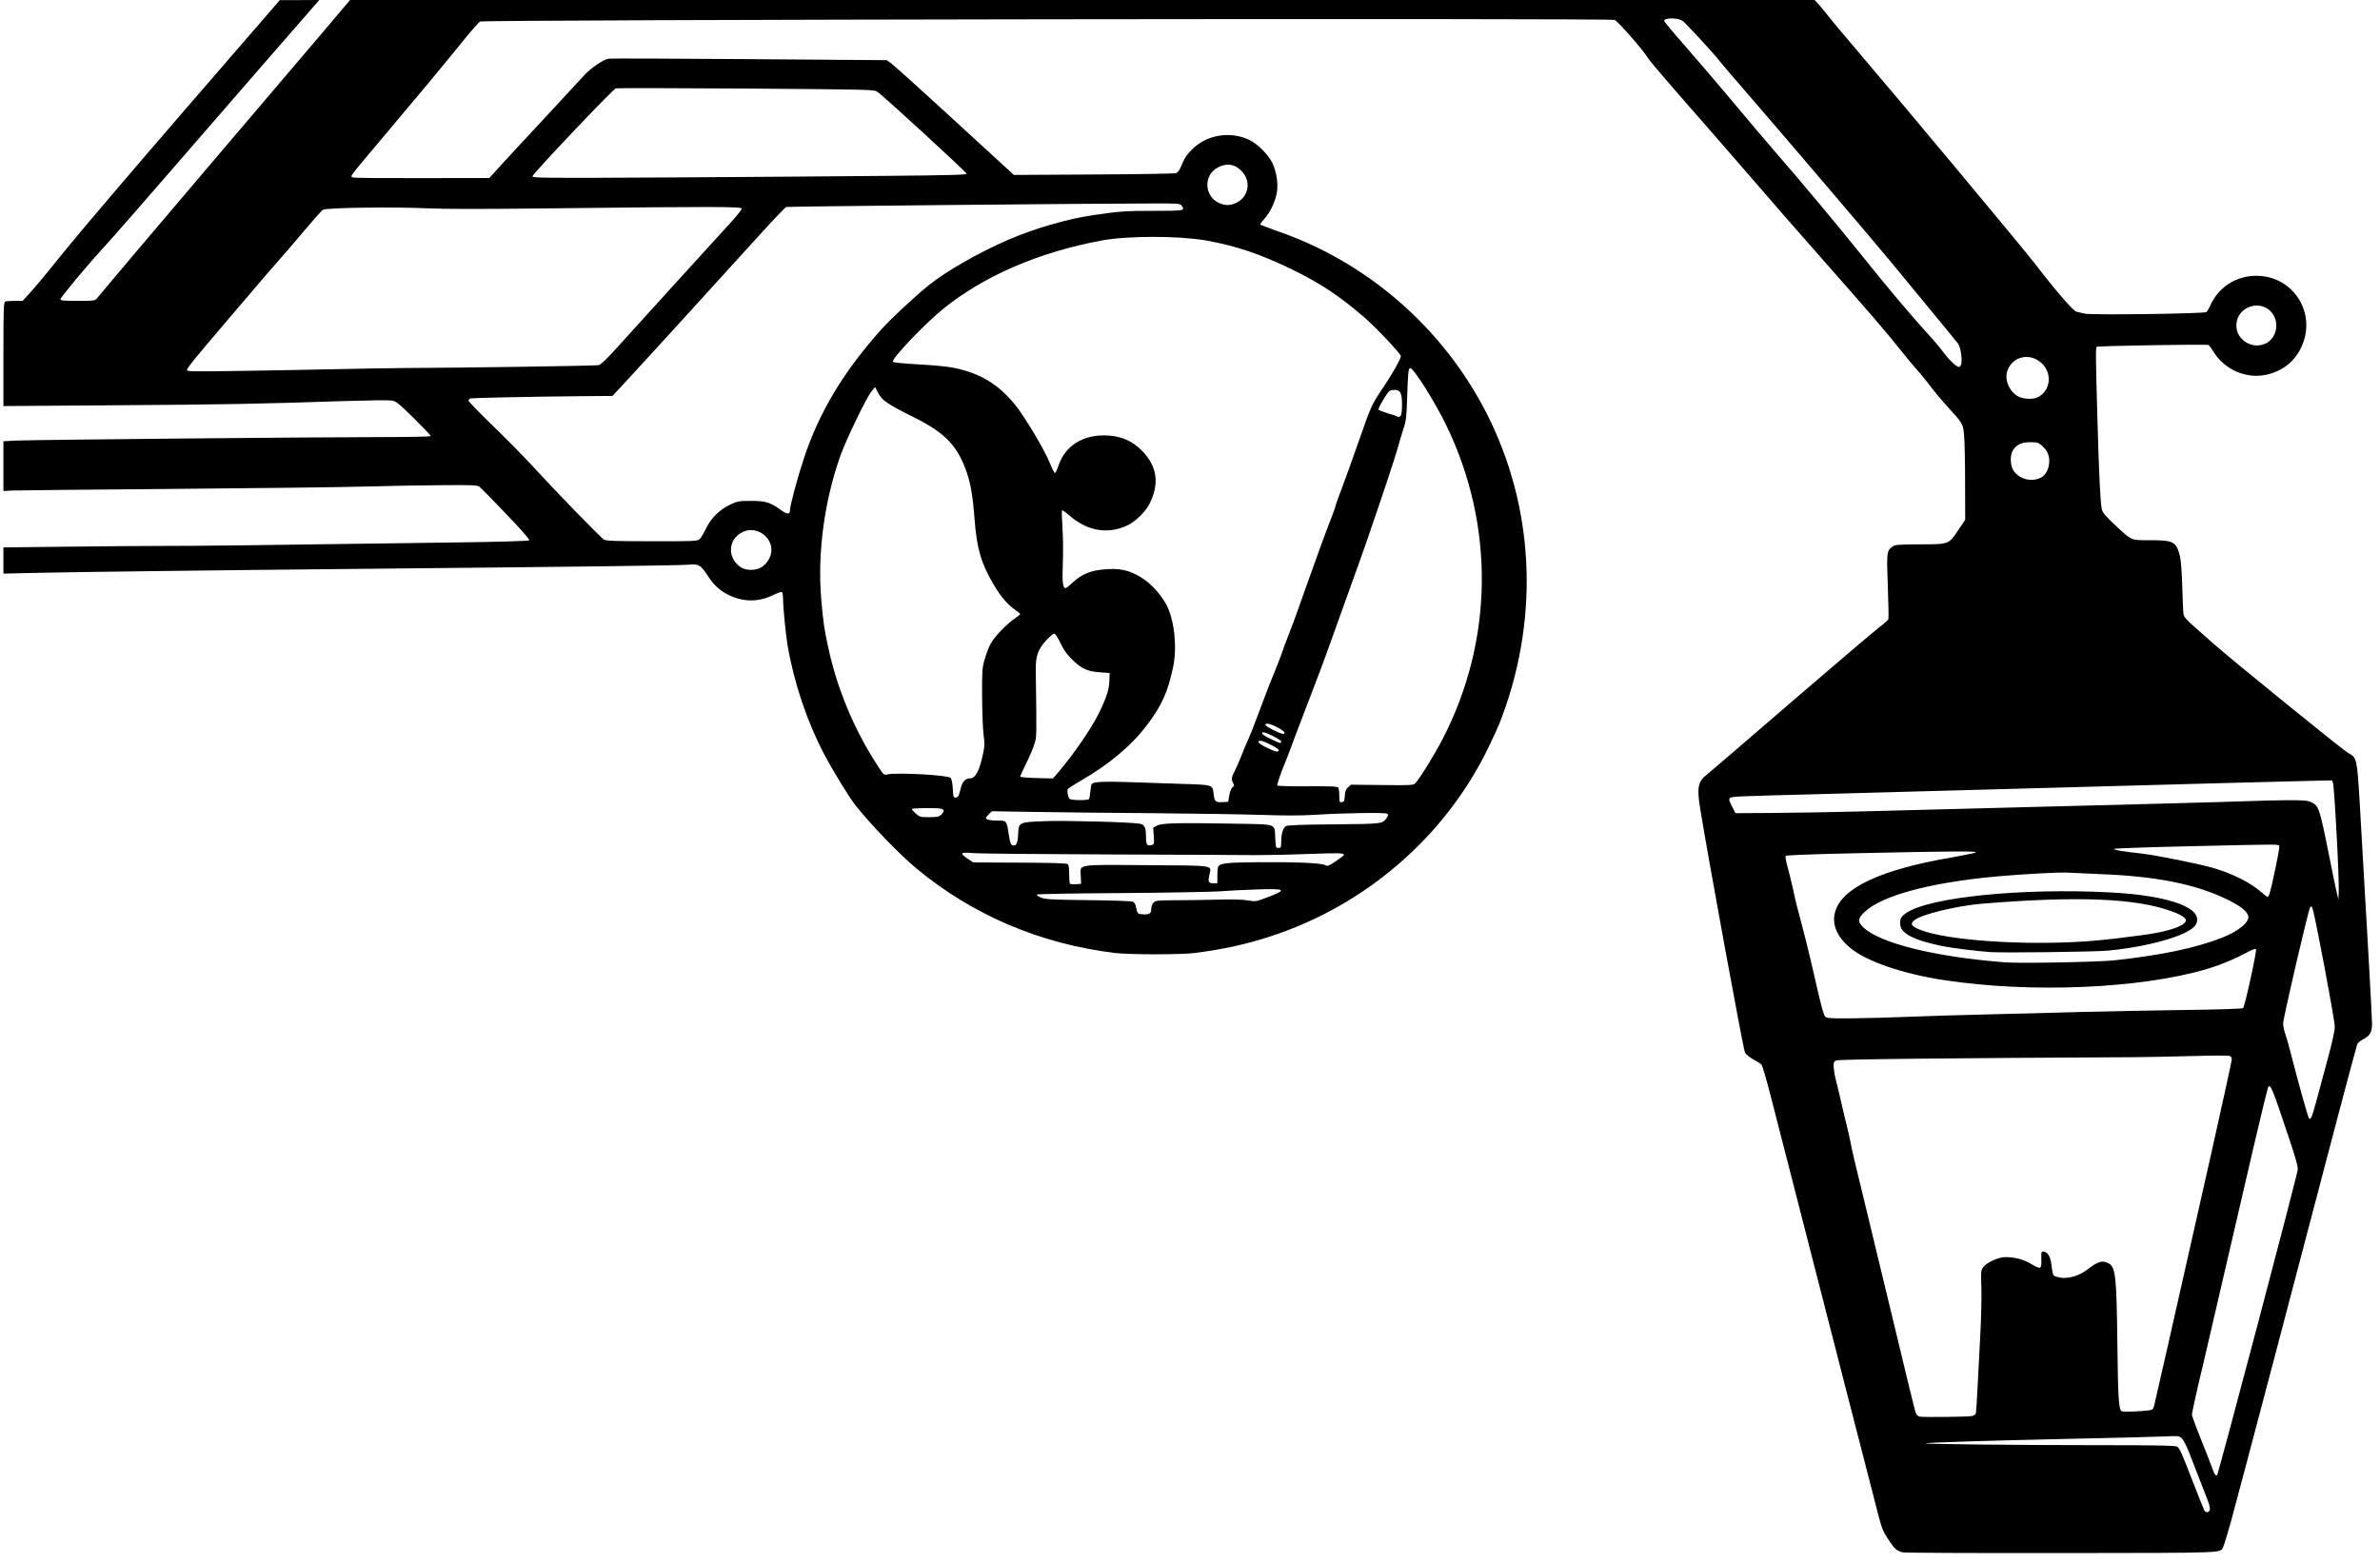 <?xml version="1.0" encoding="utf-8"?>
<!DOCTYPE svg PUBLIC "-//W3C//DTD SVG 20010904//EN" "http://www.w3.org/TR/2001/REC-SVG-20010904/DTD/svg10.dtd">
<svg version="1.0" xmlns="http://www.w3.org/2000/svg" viewBox="0 0 2088 1371" preserveAspectRatio="xMidYMid meet">
 <g fill="#000000">
  <path d="M1669.5 1362.1 c-5.3 -1.3 -7.2 -2.9 -11.8 -9.8 -6.6 -10 -6.5 -9.8 -12.7 -34.2 -3.2 -12.4 -14.5 -56.1 -25 -97.1 -10.5 -41 -21.3 -83 -24 -93.5 -5.7 -22 -34.1 -132.8 -43.1 -168 -3.4 -13.2 -6.8 -24.6 -7.5 -25.4 -0.7 -0.8 -3.9 -2.8 -7.1 -4.5 -3.3 -1.8 -6.4 -4.4 -7.4 -6.1 -1.5 -2.5 -32.2 -170.3 -39.4 -214.5 -2.9 -18.1 -1.8 -23.5 6 -29.4 1.9 -1.5 35.1 -29.9 73.7 -63.3 38.7 -33.3 73.6 -63 77.6 -66 4 -3 7.6 -6.2 7.9 -7 0.3 -0.9 0.1 -14 -0.5 -29.2 -1.1 -29.8 -1 -30.7 4 -34.4 2.4 -1.8 4.4 -2 24.5 -2.1 25.8 -0.1 24.6 0.3 33.6 -12.9 l5.8 -8.6 -0.1 -32.8 c0 -18 -0.4 -36.7 -0.9 -41.5 -0.9 -10 -1.2 -10.5 -14.4 -24.8 -4.3 -4.7 -10.9 -12.6 -14.7 -17.6 -3.8 -5 -9.3 -11.8 -12.3 -15 -2.9 -3.3 -9.8 -11.5 -15.2 -18.4 -10.4 -13.2 -28.6 -34.3 -65 -75.5 -28.5 -32.3 -47.1 -53.6 -62 -71 -6.6 -7.7 -24.6 -28.4 -40 -46 -39.5 -45.1 -51.9 -59.6 -54 -63 -4.6 -7.4 -26.1 -31.8 -28.9 -33 -4.3 -1.7 -992.2 -0.3 -995.4 1.4 -1.2 0.6 -8.8 9.3 -16.9 19.4 -17.2 21.3 -41.1 49.9 -71.4 85.8 -11.9 14.1 -22.5 26.8 -23.4 28.3 -1.6 2.5 -1.6 2.6 0.1 3.3 1.1 0.5 28.4 0.7 60.8 0.6 l58.9 -0.1 6.6 -7.3 c3.6 -4.1 21.2 -23.1 39.1 -42.3 17.9 -19.3 34.9 -37.6 37.7 -40.7 6.2 -6.7 16.4 -13.5 21.3 -14.4 1.9 -0.3 57.6 -0.1 123.7 0.4 l120.2 0.9 3.3 2.3 c3.5 2.5 27.9 24.6 78.3 70.9 l30 27.5 70 -0.4 c38.5 -0.2 71 -0.7 72.3 -1.2 1.3 -0.5 3 -2.5 3.8 -4.6 3.6 -8.7 5.1 -11.1 10.1 -16.1 12.9 -13 33.3 -16.4 50.2 -8.5 7.3 3.4 17 13.2 20.4 20.4 3.7 8 5.2 18 3.9 25.9 -1.5 8.2 -5.8 17.3 -11.1 23.2 -3.7 4.2 -4 4.9 -2.4 5.4 1 0.3 2.7 1 3.8 1.4 1.1 0.5 7.9 3 15 5.5 79.9 28.9 146.5 89.6 182.9 166.7 38.7 82 41.2 176.4 7.2 263.3 -1.6 3.9 -6.1 13.8 -10.1 22 -37.7 77.5 -107.3 137.8 -190.4 164.9 -21.9 7.2 -41.5 11.5 -67.1 14.8 -12.2 1.5 -56.5 1.5 -69.5 0 -65.6 -7.9 -124.9 -33.1 -174.4 -74.1 -14.8 -12.3 -38.8 -37.1 -53.3 -55.1 -5.5 -6.8 -20.2 -30.9 -27.9 -45.5 -15.1 -28.9 -26.3 -62.4 -32 -95.5 -1.5 -9.1 -3.9 -33.1 -3.9 -39.7 0 -3.4 -0.5 -6.5 -1 -6.8 -0.6 -0.3 -3.9 0.8 -7.4 2.5 -12.5 6.2 -25.6 6.4 -38.2 0.6 -8.1 -3.7 -14 -8.9 -19 -16.7 -6.8 -10.4 -8.2 -11.3 -17.9 -10.4 -8.4 0.7 -97.2 1.8 -273.5 3.5 -137.6 1.3 -257 2.8 -295.7 3.6 l-31.3 0.7 0 -11.5 0 -11.5 54.7 -0.6 c30.2 -0.4 69.4 -0.7 87.3 -0.7 29.9 0 70.3 -0.4 252.4 -3 40.6 -0.5 66.3 -1.3 66.9 -1.9 0.6 -0.6 -6.4 -8.7 -20.4 -23.3 -11.7 -12.3 -22.3 -23 -23.4 -23.8 -1.7 -1.3 -6.7 -1.5 -32 -1.3 -16.5 0.1 -46.9 0.6 -67.5 1.2 -20.6 0.6 -97.1 1.5 -170 2.1 -72.9 0.6 -136 1.2 -140.2 1.4 l-7.8 0.4 0 -21.8 0 -21.8 10.3 -0.6 c12.2 -0.7 265.6 -3.1 324 -3.1 22.6 0 40.7 -0.4 40.7 -0.9 0 -0.5 -6.8 -7.5 -15 -15.7 -14 -13.7 -15.4 -14.8 -19.7 -15.5 -2.5 -0.4 -21.1 -0.1 -41.2 0.5 -73.7 2.5 -106.6 3.1 -201.8 3.7 l-97.3 0.7 0 -45.5 c0 -40.6 0.2 -45.7 1.6 -46.2 0.9 -0.3 4.6 -0.6 8.4 -0.6 l6.9 0 7.5 -8.3 c4.1 -4.5 17.2 -20.3 29.1 -35.2 11.9 -14.8 59.3 -70.5 105.3 -123.7 l83.7 -96.7 17.3 0 17.3 -0.1 -16.8 19.3 c-39.4 45.2 -51.8 59.5 -105.3 121.2 -31 35.8 -60.9 70 -66.5 76 -14.5 15.7 -38.5 44.5 -38.5 46.1 0 1.1 2.9 1.4 15.1 1.4 14.4 0 15.1 -0.1 16.9 -2.2 9.6 -11.6 42.1 -50 104.4 -123.3 40.7 -47.8 83.8 -98.6 95.9 -112.7 l21.8 -25.8 642.5 0 642.4 0 3.9 4.3 c2.1 2.3 5.9 6.9 8.4 10.2 2.5 3.3 13.8 16.8 25.1 30 31.8 37.1 145.6 173.5 155.9 186.9 19 24.7 33.6 41.5 36.4 42.1 1.6 0.4 4.7 1.1 7.1 1.7 5.6 1.4 105.1 0.1 107 -1.4 0.7 -0.6 2.1 -3.1 3.2 -5.5 7.2 -16.3 22.6 -26.3 40.5 -26.3 33 0 53.8 33.8 39 63.6 -6.2 12.7 -17.8 21.1 -32.3 23.6 -17.1 2.9 -35.4 -5.7 -44.4 -20.8 -1.8 -2.9 -3.7 -5.5 -4.3 -5.7 -2 -0.8 -97.3 0.8 -98.1 1.6 -0.9 0.9 -0.8 11.3 0.7 63.7 1.3 47.3 2.6 74.6 3.9 79.2 0.8 2.8 3.7 6.1 11.5 13.4 15.2 14.2 13.4 13.4 30.8 13.4 20.5 0 22.9 1.3 26.1 13.6 0.9 3.8 1.7 13.5 2.1 26.9 0.3 11.6 0.8 22.5 1.1 24.2 0.4 2.6 2.4 5 9.7 11.4 5.1 4.4 12.4 10.9 16.3 14.4 15 13.4 113.7 93.6 118.4 96.1 7.7 4.2 7.8 4.8 10.1 42.2 6.6 113.1 10.9 189.2 10.9 195.1 0 7.9 -1.7 10.9 -8.1 14.2 -2.2 1.1 -4.4 3 -4.9 4.2 -0.5 1.2 -8.2 29.9 -17.1 63.7 -28.7 109.7 -88.6 337 -93.9 355.9 -2.8 10.1 -5.7 19.6 -6.5 21.1 -3 5.9 7.2 5.5 -141.4 5.7 -75.1 0.1 -137.9 -0.2 -139.6 -0.6z m269.3 -37.8 c0.2 -1.2 -0.8 -5 -2.2 -8.5 -1.3 -3.5 -4.6 -11.7 -7.1 -18.3 -2.6 -6.6 -6.5 -16.7 -8.7 -22.4 -2.3 -5.8 -5.2 -11.6 -6.5 -12.9 -2.4 -2.4 -2.5 -2.4 -17.1 -1.8 -8.1 0.4 -45.7 1.3 -83.7 2.1 -64.7 1.4 -123.6 3.2 -124.2 3.9 -0.7 0.7 82.4 1.6 147.2 1.6 55 0 71.6 0.3 73.5 1.3 2 1 4.2 5.9 12.6 27.7 5.6 14.5 10.7 27.2 11.3 28.3 1.5 2.4 4.5 1.8 4.9 -1z m41.9 -162.3 c19.1 -72.3 34.9 -133.3 35.1 -135.6 0.3 -3.1 -1.6 -9.8 -8.2 -29.5 -13.9 -41.6 -15.5 -45.4 -17.5 -43.4 -0.6 0.6 -6.6 25.3 -13.5 55 -24.6 106.3 -41.5 179.1 -43.5 187.5 -4.8 19.5 -10.1 43.5 -10.1 45.3 0 1 4 11.9 8.9 24 4.9 12.2 9.2 23.3 9.6 24.7 1 3.3 2.6 5.3 3.6 4.3 0.5 -0.5 16.5 -60 35.6 -132.3z m-251 80.5 c1.8 -0.3 3.4 -1.3 3.7 -2.3 0.3 -0.9 1 -11.8 1.6 -24.2 0.6 -12.4 1.7 -33.1 2.4 -46 0.7 -12.9 1.1 -30.7 0.9 -39.5 -0.5 -15.5 -0.4 -16.1 1.8 -18.9 3.1 -4 13.3 -8.6 19 -8.6 8.7 0 16.2 2 23.2 6.2 7.9 4.7 8.8 4.4 8.6 -3.2 -0.2 -7.9 -0.1 -8.2 2.2 -7.8 3.7 0.5 6.1 5 6.8 12.7 0.4 3.9 1.2 7.6 1.8 8.2 0.7 0.7 3.5 1.5 6.3 2 6.7 1 16.1 -1.8 22.6 -6.7 10.1 -7.8 13.7 -8.9 19.3 -5.9 6.1 3.1 7 11.5 7.7 70.5 0.5 46.9 1.2 57.6 3.7 59.2 1.1 0.8 17.7 0.2 24.4 -0.8 2.7 -0.4 3.4 -1.1 4.2 -4.2 1 -3.7 14.4 -63 49.6 -219.1 10.2 -45.4 18.5 -83.5 18.5 -84.7 0 -1.5 -0.8 -2.5 -2.2 -3 -1.2 -0.3 -15.9 -0.3 -32.7 0.2 -16.8 0.5 -40 0.9 -51.6 1 -164.7 0.8 -258.7 1.8 -260.7 2.9 -1.9 0.9 -2.3 1.8 -2.1 5.6 0.1 2.4 0.7 6.4 1.3 8.9 0.6 2.5 1.5 6.1 2 8 0.5 1.9 1.3 5.5 1.9 8 1.3 6 6 25.6 7.1 30 0.5 1.9 1.4 5.9 2 8.8 0.5 2.8 1.4 7.3 2 10 0.5 2.6 5 21.1 9.9 41.2 4.9 20.1 16.9 69.7 26.6 110.2 9.7 40.6 18.2 75.5 18.9 77.5 1 2.9 1.9 3.9 4.1 4.3 3.5 0.6 40.8 0.2 45.2 -0.5z m301.9 -274.3 c1.7 -6.4 6.2 -22.9 9.9 -36.7 4.8 -17.6 6.8 -26.8 6.8 -31 0 -5.6 -17.3 -97.7 -19.5 -103.4 -0.6 -1.8 -1.2 -2.1 -2 -1.3 -1.4 1.4 -23.8 97.6 -23.8 102.3 0 2 0.9 6.2 2 9.5 1.2 3.2 3.7 12.2 5.6 19.9 6.1 23.8 14 51.9 15.1 53.8 1.2 1.9 3 -2 5.9 -13.1z m-353.1 -76.2 c13.2 -0.6 43.4 -1.4 67 -2 23.7 -0.5 59.9 -1.5 80.5 -2.1 20.6 -0.5 60.8 -1.3 89.2 -1.7 32.2 -0.4 52.1 -1.1 52.7 -1.7 1.6 -1.7 12.3 -50.7 11.3 -51.7 -0.6 -0.6 -3.7 0.5 -8.3 3.1 -10.4 5.6 -22.7 10.7 -34.3 14.2 -58.6 17.4 -154.4 21.5 -230.9 9.9 -36.3 -5.5 -68 -16.4 -82.1 -28 -12.1 -10 -16.7 -20.9 -13.6 -32 5.8 -21 40.4 -37.1 101.9 -47.6 11.3 -2 21 -4 21.6 -4.5 1.3 -1.2 -19.4 -1.1 -98.9 0.6 -39.6 0.8 -67.3 1.8 -67.9 2.4 -0.6 0.6 0 4.3 1.7 10.3 1.4 5.1 3.8 14.7 5.2 21.3 1.3 6.6 4.2 18.3 6.4 26 2.1 7.7 5.9 22.8 8.4 33.5 12 51.8 11.4 49.9 15 51 3.3 1 34.3 0.6 75.1 -1z m176.5 -49.4 c41.9 -4.6 70.7 -10.7 93.8 -19.6 14.9 -5.7 25.2 -14.2 23.6 -19.5 -1.3 -4.3 -7.2 -8.8 -18.9 -14.5 -27.3 -13.2 -61.4 -20.1 -110 -22 -13.2 -0.6 -26 -1.2 -28.5 -1.3 -7.3 -0.6 -39.8 1.2 -63.5 3.3 -58.2 5.4 -100.3 16.7 -115.6 31.1 -6 5.6 -6.3 8.4 -1.6 13.2 14.2 14.2 63.5 26.4 125.2 31.1 13.5 1 81.8 -0.3 95.5 -1.8z m-845 -45.1 c0 -2.2 0.8 -4.3 2 -5.5 1.8 -1.8 3.4 -2 17.3 -2.1 8.3 0 24.9 -0.2 36.7 -0.5 14.2 -0.4 23.9 -0.2 28.5 0.6 6.8 1.1 7.3 1.1 15.3 -1.9 20 -7.4 19 -8.6 -6.7 -7.7 -10.8 0.3 -25.9 1.1 -33.6 1.7 -7.7 0.5 -46.6 1.2 -86.4 1.5 -39.9 0.2 -72.9 0.8 -73.4 1.3 -0.5 0.5 1.1 1.6 3.5 2.6 3.8 1.6 8.6 1.9 41.3 2.3 20.3 0.2 37.9 0.8 39.1 1.3 1.4 0.5 2.5 2 2.9 4.1 1.3 6.5 1.4 6.7 5.8 7 6 0.5 7.7 -0.6 7.7 -4.7z m1039.9 -66 c-1.2 -23.1 -2.6 -43.1 -3.1 -44.4 l-0.9 -2.4 -29.7 0.7 c-16.3 0.3 -110.2 2.9 -208.7 5.6 -98.4 2.7 -197.2 5.4 -219.5 6 -22.3 0.5 -47.4 1.3 -55.7 1.6 -17.5 0.7 -17.1 0.4 -12.5 9.5 l2.7 5.4 32.5 -0.2 c17.9 -0.1 52.1 -0.7 76 -1.3 266.3 -6.8 323.1 -8.4 339 -9 10.2 -0.4 26.4 -0.8 36 -0.9 15.2 0 18.1 0.2 21.7 1.8 6.6 3.1 7.2 4.7 15.8 47.6 2.5 12.7 5.3 26.4 6.3 30.5 l1.7 7.5 0.3 -8 c0.2 -4.4 -0.6 -26.9 -1.9 -50z m-59 53.3 c1.9 -5.3 9.3 -40.8 8.8 -42.2 -0.8 -2 4.3 -2 -78.2 -0.1 -36.2 0.8 -66.3 1.9 -66.7 2.3 -0.9 0.9 7.3 2.3 24.7 4.2 12.2 1.4 50 9 62 12.5 17.1 5 33.2 13.1 42.5 21.4 2.5 2.2 4.8 4 5.3 4.1 0.4 0 1.1 -1 1.6 -2.2z m-1042.7 -15.7 c-0.4 -11.2 -5.4 -10.4 57.6 -10 61.5 0.4 57.1 -0.2 55.2 8.5 -1.4 6.2 -0.8 7.4 3.5 7.4 l3.5 0 0 -6.7 c0 -3.8 0.4 -7.3 0.8 -8 1.8 -2.9 7.2 -3.5 33.7 -3.8 33.3 -0.3 57.3 0.7 60.2 2.6 1.9 1.2 2.8 0.8 9.2 -3.4 3.9 -2.6 7.1 -5.1 7.1 -5.6 0 -1.7 -4.2 -1.8 -31.1 -0.8 -15.1 0.6 -35.7 1 -45.9 1 -10.2 -0.1 -68 -0.4 -128.5 -0.6 -60.5 -0.2 -114.4 -0.7 -119.9 -1.2 -11.4 -0.9 -12.1 -0.1 -4.4 5.1 l4.6 3.1 40.8 0.2 c27.8 0.1 41.2 0.5 42.1 1.3 0.9 0.7 1.3 3.6 1.3 8.8 0 4.2 0.3 8 0.7 8.4 0.4 0.4 2.8 0.6 5.3 0.4 l4.5 -0.3 -0.3 -6.4z m175.8 -30.3 c0 -7.2 1.6 -12.5 4.3 -14 1.6 -0.8 13.5 -1.3 42.2 -1.5 43.2 -0.4 42.5 -0.4 46.2 -5.9 1.4 -2.2 1.4 -2.7 0.2 -3.5 -1.7 -1.1 -38.1 -0.6 -62.9 1 -13.3 0.8 -26.5 0.8 -47 0.1 -15.7 -0.5 -58.4 -1.2 -95 -1.5 -36.6 -0.2 -83.5 -0.8 -104.2 -1.1 l-37.6 -0.6 -2.6 2.5 c-1.4 1.4 -2.6 3 -2.6 3.5 0 1.4 3.7 2.2 10.7 2.2 7.4 0 7.5 0 9.3 12.2 1.1 7 1.7 8.9 3.2 9.4 3.3 1 4.6 -1.2 5 -9.2 0.5 -11.1 0.4 -11 23.5 -11.9 17.5 -0.7 74.9 0.8 83.1 2.2 4.3 0.7 5.6 3.3 5.6 11.5 0.1 7.2 0.8 8.3 5 7.2 2.2 -0.5 2.3 -0.9 1.8 -7.9 l-0.5 -7.3 3.4 -1.8 c4.1 -2.2 16.8 -2.6 67.7 -1.7 38.7 0.7 35.3 -0.5 36 13.1 0.4 7.8 0.6 8.2 2.8 8.2 2.2 0 2.4 -0.4 2.4 -5.2z m-298.3 -24 c2.9 -2.7 2.9 -4.4 0.1 -5.2 -3.6 -0.9 -25.8 -0.7 -25.8 0.3 0 0.5 1.6 2.3 3.5 4 3.4 2.9 4 3.1 11.7 3.1 7 0 8.5 -0.3 10.5 -2.2z m252.8 -17 c0.6 -3.5 1.7 -6.3 2.8 -7 1.7 -1.2 1.7 -1.6 0.3 -4.2 -1.6 -3.1 -1.3 -4.4 2.3 -11.5 1.1 -2.1 3.4 -7.5 5.1 -11.8 1.7 -4.3 4.3 -10.7 6 -14.3 1.6 -3.6 4.8 -11.4 7 -17.5 2.3 -6 5.9 -15.7 8.1 -21.5 2.2 -5.8 5.7 -14.8 7.9 -20 2.2 -5.2 5.1 -12.6 6.4 -16.5 1.3 -3.8 4.1 -11.3 6.1 -16.5 4 -10.2 7.9 -20.8 18 -49.5 7.6 -21.6 15.4 -42.8 20.1 -54.7 1.9 -4.9 3.4 -9.3 3.4 -9.8 0 -0.6 2.3 -7 5.1 -14.3 2.8 -7.3 9.5 -26 15 -41.7 11 -31.5 11.2 -31.9 21.6 -47.3 7.5 -11.1 15.3 -24.9 15.3 -27.2 0 -2 -21.9 -25.3 -32.1 -34.1 -22.3 -19.1 -37.9 -29.5 -63.4 -42 -27.6 -13.5 -49.8 -20.9 -76 -25.5 -24.1 -4.1 -68.3 -4.1 -91 0.1 -55.3 10.3 -103.4 31.1 -139.4 60.3 -16.3 13.3 -44.8 43.2 -43.8 46.1 0.2 0.7 8.5 1.5 22.3 2.3 12 0.6 25.6 1.9 30.1 2.8 23.5 4.6 39.5 14 54.5 32.2 8.3 10 26.1 39.8 30.7 51.3 2 5 4.1 9 4.6 9 0.6 0 2 -3 3.2 -6.7 5.6 -16.5 20.3 -26.3 39.7 -26.3 13.9 0 25 4.5 33.9 13.9 13.1 13.7 15 28.7 6 46.5 -3.3 6.4 -11.6 14.7 -18.3 18.1 -17.5 8.8 -36.2 5.7 -52.5 -8.8 -3 -2.6 -5.6 -4.4 -5.8 -3.9 -0.3 0.4 -0.1 7.3 0.4 15.2 0.6 8 0.7 22.2 0.3 31.6 -0.6 16.6 0 21.4 2.5 21.4 0.5 0 3.1 -2 5.7 -4.5 7.7 -7.1 14.9 -10.4 25.1 -11.6 15.9 -2 25.8 0.2 37.7 8.2 7.8 5.3 16.1 14.9 20.4 23.5 6.6 13.2 9 37.1 5.3 54.1 -4.6 21.6 -9.9 33.3 -22.7 50.3 -13.9 18.4 -33.3 34.7 -58.9 49.4 -5.5 3.2 -10.3 6.3 -10.7 6.9 -0.9 1.4 0 6.7 1.4 8.5 1.3 1.5 16.4 1.7 17.3 0.2 0.3 -0.6 0.8 -3.6 1.1 -6.7 0.3 -3.2 0.8 -6.1 1.2 -6.5 1.9 -1.9 10.7 -2.3 32.2 -1.6 12.9 0.5 34.2 1.1 47.2 1.6 27 0.8 26.7 0.7 27.5 8.8 0.8 6.7 1.7 7.5 7.7 7.2 l5.1 -0.3 1 -5.7z m101.3 0.6 c0.2 -4 0.9 -5.7 2.8 -7.5 l2.6 -2.4 27.2 0.3 c25.3 0.3 27.5 0.2 29.2 -1.5 3.6 -3.6 17 -25.2 24 -38.8 44.7 -86.3 45.9 -187.2 3.4 -275 -10 -20.7 -28.7 -50.4 -31.7 -50.5 -1.7 0 -2.1 3.8 -2.8 25.9 -0.5 16.7 -0.9 20.4 -3 26.5 -1.3 3.9 -3.7 12.1 -5.4 18.1 -2.7 9.6 -11.6 36.4 -27.1 81.5 -2.4 6.9 -7.8 22.2 -12.1 34 -4.3 11.8 -9.9 27.4 -12.4 34.5 -2.6 7.2 -6.8 19.1 -9.5 26.5 -2.6 7.4 -9.1 24.7 -14.4 38.4 -5.3 13.7 -11.9 31 -14.7 38.5 -2.7 7.5 -5.8 15.6 -6.8 18.1 -5.1 12.2 -9 23.4 -8.5 24.2 0.3 0.5 11.9 0.8 26.6 0.7 21.1 -0.1 26.2 0.1 26.9 1.2 0.5 0.8 0.9 4 0.9 7.2 0 5.5 0.1 5.8 2.3 5.5 1.9 -0.3 2.2 -1 2.5 -5.4z m-338.8 -0.4 c0.4 -0.8 1.3 -3.7 1.9 -6.5 1.3 -5.5 4 -8.5 7.8 -8.5 5.1 0 8.6 -6.5 11.8 -22 1.4 -6.3 1.4 -8.9 0.4 -16.5 -0.7 -4.9 -1.2 -20 -1.3 -33.5 -0.1 -22.6 0.1 -25.1 2.2 -32.3 1.2 -4.3 3.5 -10.4 5.1 -13.5 3.1 -6.1 13.7 -17.2 21.5 -22.6 2.5 -1.7 4.6 -3.4 4.6 -3.8 0 -0.4 -1.9 -2 -4.2 -3.6 -6.8 -4.6 -13 -12 -19.2 -22.5 -10.9 -18.5 -14.7 -31.7 -16.6 -57.3 -1.4 -18.7 -3.3 -30.3 -6.5 -39.9 -8.2 -24.2 -18.9 -35.5 -46.8 -49.4 -22.9 -11.4 -27.7 -14.7 -31.1 -21 l-2.9 -5.5 -2.9 3.5 c-4.4 5.2 -22.1 41.8 -27.4 56.4 -14.2 39.8 -20.4 86.2 -16.9 126.3 1.7 20.1 2.6 26.1 6.1 42.2 7.7 36 22.5 71.6 42.7 102.8 5.9 9.2 6.1 9.4 9.1 8.7 8.4 -1.9 53 0.5 55.6 3 0.8 0.9 1.5 4.1 1.8 8.2 0.2 3.8 0.5 7.4 0.8 8.1 0.5 1.7 3.5 1.2 4.4 -0.8z m87.7 -20.7 c12.8 -15 28.6 -37.8 35 -50.8 6.8 -13.6 9.5 -21.7 9.6 -29.5 l0.2 -6.5 -8.6 -0.6 c-10.8 -0.7 -16.3 -3.3 -24.5 -11.4 -4.5 -4.4 -7.2 -8.3 -10 -14.2 -2.6 -5.4 -4.5 -8.3 -5.6 -8.3 -0.9 0 -4 2.7 -7 5.9 -7.2 8 -9.3 13.8 -9.1 26.1 0.8 59.8 0.8 58.3 -1.1 64.5 -0.9 3.3 -4.2 11 -7.2 17.1 -3 6.1 -5.4 11.4 -5.4 11.7 0 0.7 6.9 1.3 19.2 1.5 l9.6 0.2 4.9 -5.7z m193.1 -19.1 c0.4 -1.3 -12.8 -8.2 -15.8 -8.2 -4.2 0 -1.7 2.7 5.8 6.2 7.9 3.7 9.3 4 10 2z m2.2 -7.6 c0 -1.6 -14.7 -8.9 -16.1 -8 -1.7 1 0.2 2.5 7.4 6 8 3.8 8.7 4 8.7 2z m3 -7.6 c0 -1.9 -11.4 -8 -15 -8 -3.7 0 -2 2 4.8 5.4 6.8 3.5 10.2 4.4 10.2 2.6z m-460.7 -144.4 c4.2 -1.7 8.3 -6.6 9.8 -11.5 4.2 -14.2 -11.7 -26.9 -25 -20.1 -12.6 6.4 -13.2 22.7 -1.2 30.7 4 2.7 11.3 3.1 16.4 0.9z m-52.7 -25.4 c1.1 -0.9 3.7 -5.1 5.7 -9.3 4.5 -9.3 11.9 -16.7 21.4 -21.2 6.4 -3 7.4 -3.2 18.3 -3.2 12.8 0 16.7 1.2 26.2 8.1 5.2 3.7 7.8 3.9 7.8 0.5 0 -4.2 6.2 -27.3 12 -45.1 13.5 -41.2 35.2 -77.3 68.8 -114.6 8 -8.9 29 -28.4 40.6 -37.8 16 -12.9 45 -29.4 70.6 -40.4 23.3 -10 52.1 -18.3 74.5 -21.5 23.5 -3.4 27.8 -3.7 52.8 -3.7 27.2 0 27.6 -0.1 24.3 -4.6 -1.3 -1.8 -2.8 -1.9 -22.8 -1.9 -50.3 0 -322.4 2.6 -324 3.1 -0.9 0.3 -11.7 11.6 -24 25.2 -32.1 35.5 -110.2 121.1 -120.1 131.6 l-8.4 9 -26.4 0.2 c-44.3 0.4 -96.3 1.5 -98.1 2 -1 0.3 -1.8 1.1 -1.8 1.9 0 0.7 9.2 10.3 20.5 21.2 11.3 10.9 27.2 27 35.3 35.8 22.6 24.6 60.4 63.5 63.2 65 2 1.1 10.3 1.4 42 1.4 36 0.1 39.7 -0.1 41.6 -1.7z m1175.8 -53.6 c4.7 -1.9 7.6 -6.6 8.3 -12.9 0.7 -6.5 -1.3 -11.2 -6.3 -15.7 -3.1 -2.7 -4.1 -3 -10.2 -3 -7.7 0 -12 2 -15.3 7.2 -2.8 4.6 -2.3 14.2 1 18.4 5.3 6.8 14.6 9.3 22.5 6z m-560.6 -54.8 c0.8 -0.8 1.2 -4.5 1.2 -10 0 -10.6 -1.6 -13.1 -7.8 -12.6 -3.4 0.3 -4 0.9 -8.4 8.2 -2.7 4.4 -4.7 8.4 -4.5 9 0.2 0.5 3.8 1.9 8.1 3.2 4.2 1.2 8 2.5 8.3 2.8 0.9 0.9 1.8 0.7 3.1 -0.6z m559.1 -16.3 c11.1 -5.7 12.8 -20.8 3.4 -29.7 -10.3 -9.8 -26 -6.3 -30.3 6.8 -2.6 7.8 2 18.2 9.7 22.3 4.6 2.4 13.2 2.7 17.2 0.6z m-1497.4 -24.5 c22.6 -0.5 52.3 -1 66 -1.1 45.4 -0.1 166 -1.9 168.7 -2.5 1.8 -0.4 6.7 -5 15.5 -14.7 16.9 -18.8 88.4 -97.4 100.6 -110.7 5.3 -5.8 9.6 -11.2 9.4 -12 -0.3 -1.8 -25.2 -1.8 -166.4 -0.2 -60.5 0.7 -94.7 0.7 -109 0 -29.5 -1.4 -89.5 -0.6 -92.1 1.3 -1.2 0.8 -8.9 9.5 -17.2 19.4 -8.3 9.9 -18.2 21.4 -21.9 25.5 -3.7 4.1 -11.9 13.6 -18.2 21 -6.3 7.4 -18 21.2 -26 30.5 -28.5 33.4 -35.9 42.5 -35.9 44.1 0 1.4 4.3 1.5 42.8 0.9 23.5 -0.3 61.2 -1 83.7 -1.5z m1430.1 -4.5 c1.1 -4.5 -0.6 -15.2 -2.9 -18.2 -1.2 -1.5 -8.5 -10.4 -16.2 -19.8 -7.7 -9.3 -18.1 -21.9 -23 -27.9 -5 -6 -13.3 -16.2 -18.5 -22.5 -16.5 -20 -97.4 -114.9 -131.4 -154.1 -8.9 -10.2 -17.7 -20.5 -19.6 -23 -5.1 -6.7 -30.6 -34.3 -33 -35.8 -4.5 -2.8 -16 -2.7 -16 0.1 0 0.7 7.9 10.2 17.6 21.2 9.7 11 28.6 33.1 41.9 49 13.3 16 30.9 36.7 39 46 23.4 26.9 53.4 62.9 75.5 90.4 21 26.3 44.7 54.4 57.8 68.5 4.1 4.5 9.9 11.3 12.8 15.2 5.4 7.3 11.8 13.4 14.1 13.4 0.7 0 1.5 -1.1 1.9 -2.5z m267.1 -18.1 c8.7 -4.2 12 -16.1 6.9 -24.8 -8.9 -15.3 -32.6 -8.6 -32.6 9.1 0 12.7 14 21.2 25.7 15.7z m-903 -123.5 c11 -5.3 13.2 -19.2 4.4 -28 -6.1 -6.2 -13.2 -7.1 -21.1 -2.7 -12.3 6.7 -11.5 25 1.4 30.9 5.4 2.4 10 2.4 15.3 -0.2z m-305.9 -23.6 c55.4 -0.5 69.2 -0.9 69.2 -1.9 0 -1.3 -73.3 -68.6 -78.4 -72 -2.9 -1.8 -6.8 -1.9 -115 -2.7 -61.7 -0.4 -113.1 -0.5 -114.3 -0.2 -2.5 0.6 -72.6 74.6 -73.2 77.2 -0.3 1.5 9.7 1.6 121 1 66.8 -0.4 152.6 -1 190.7 -1.4z"/>
  <path d="M1746.5 835.4 c-11.9 -0.8 -34 -3.5 -43.4 -5.5 -24.5 -5 -36.1 -11.2 -36.1 -19.5 0 -4.8 0.8 -6.2 5.5 -9.4 20.1 -13.8 101.3 -22 178.5 -18 53.7 2.7 84 14.4 75.1 28.7 -5.5 8.8 -40.8 19.1 -77.1 22.4 -12 1.1 -90 2 -102.5 1.3z m84.5 -9.5 c8 -0.6 19.5 -1.7 25.5 -2.5 6.1 -0.8 16.4 -2.1 23 -2.9 20.5 -2.7 35.3 -7.2 37.9 -11.8 1.5 -2.5 -2.3 -5.5 -11.6 -8.9 -31.6 -11.7 -82.1 -13.8 -166.8 -6.9 -22.5 1.9 -53.1 9.3 -59.5 14.5 -4 3.3 -2.7 5.3 5 8.4 23.1 9.3 90.6 14 146.5 10.1z"/>
 </g>
</svg>